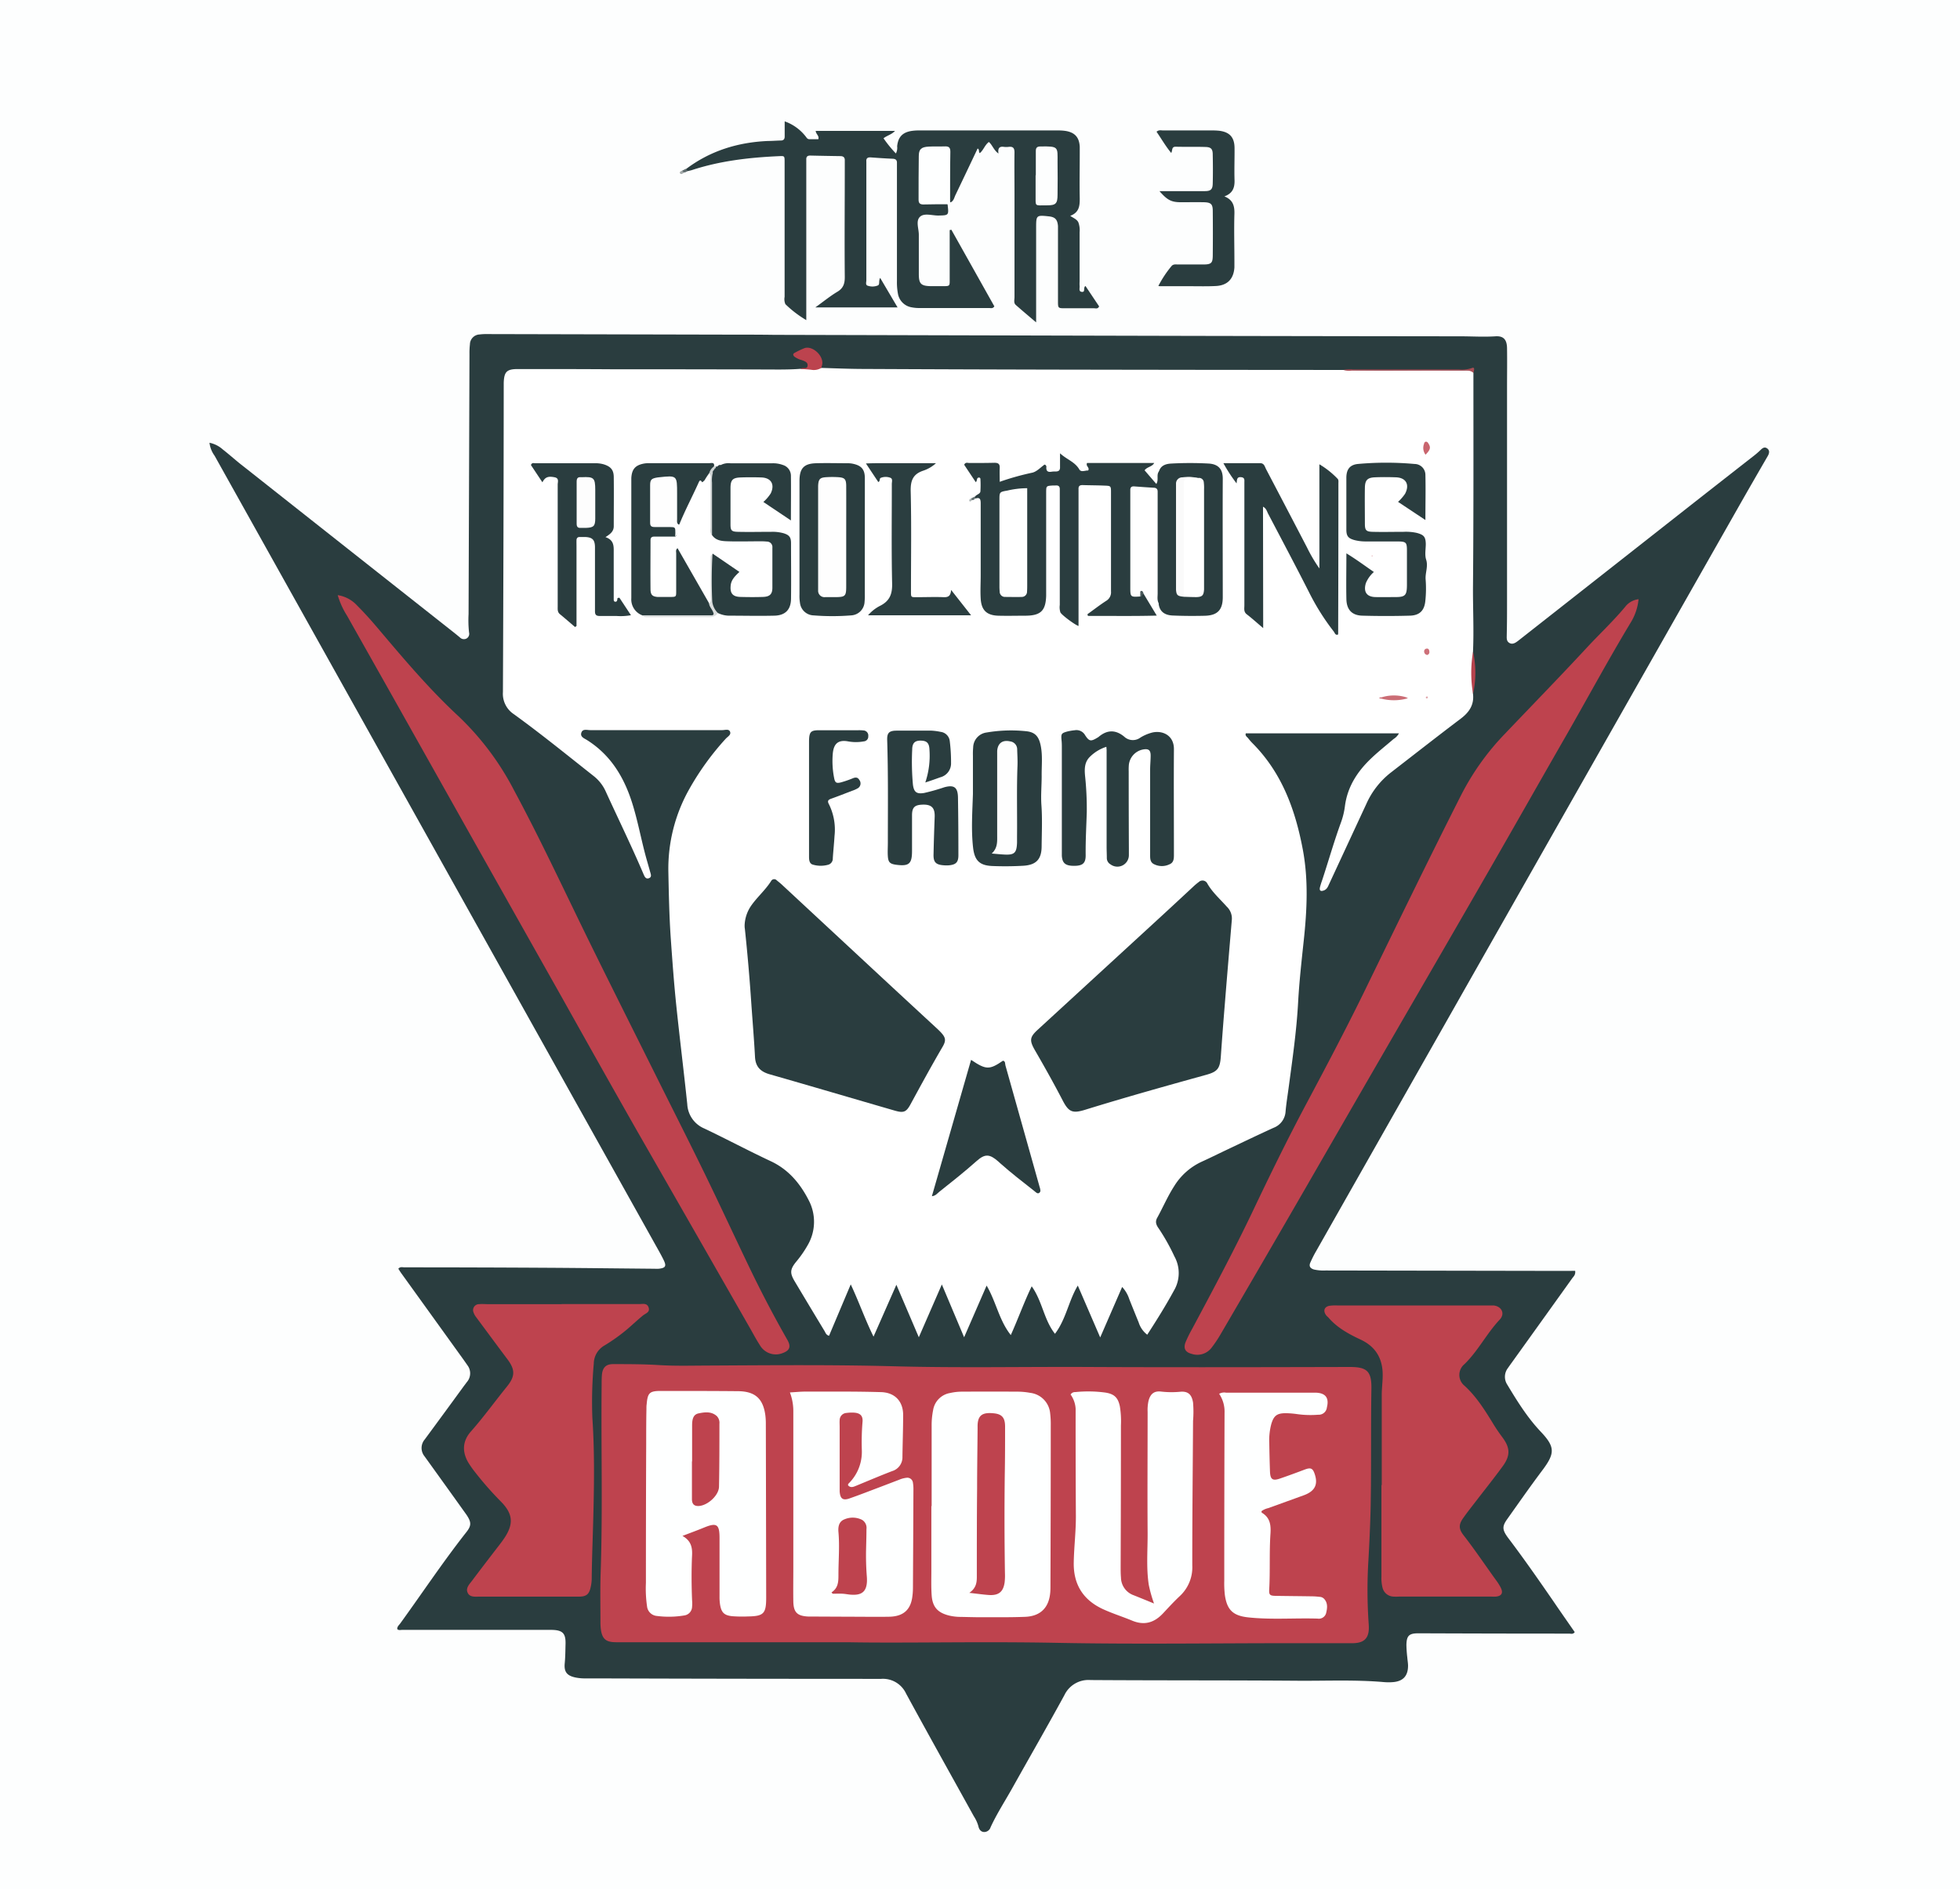 <svg id="death2_Image" data-name="death2 Image" xmlns="http://www.w3.org/2000/svg" viewBox="0 0 562.56 542.4"><rect x="0" y="0" width="562.56" height="542.4" fill="#333333" stroke="none"/><title>death2</title><path d="M.28.36H562.84v542.4H.28Q.28,271.56.28.36Z" transform="translate(-0.28 -0.36)" style="fill:#fdfefe"/><path d="M452.38,365.2c.17,1.17-.48,1.63-.87,2.18q-8.58,12-17.2,24c-.42.58-.84,1.17-1.25,1.76a4.11,4.11,0,0,0-.16,4.74c2.84,4.73,5.75,9.42,9.57,13.46,4.19,4.42,4.18,6.23.46,11.17-3.46,4.6-6.75,9.33-10.07,14-1.52,2.15-1.42,3.11.46,5.59,4.44,5.87,8.64,11.91,12.84,18,2,2.94,4.07,5.89,6.1,8.82-.5.7-1.11.43-1.61.43q-21.6,0-43.2-.09c-2.71,0-3.44.63-3.5,3.33a35.13,35.13,0,0,0,.25,3.58c.06.8.21,1.59.22,2.38,0,2.91-1.39,4.47-4.27,4.72a15.29,15.29,0,0,1-2.64,0c-8.23-.72-16.47-.33-24.7-.39-19.84-.15-39.68-.07-59.52-.2a7.65,7.65,0,0,0-7.53,4.38c-4.92,9-10,17.83-15,26.76-2.07,3.69-4.38,7.25-6.16,11.11a1.94,1.94,0,0,1-1.78,1.38c-1,0-1.53-.73-1.73-1.69a10.15,10.15,0,0,0-1.29-2.82c-6.5-11.75-13.06-23.47-19.47-35.26a7.31,7.31,0,0,0-7.13-4.2q-40.2,0-80.4-.13c-1.6,0-3.2,0-4.8,0a13.74,13.74,0,0,1-2.38-.23c-2.57-.5-3.5-1.58-3.25-4.13.18-1.84.18-3.67.23-5.51.08-3.05-.81-4-3.94-4.06-1.6,0-3.2,0-4.8,0H115.68c-.45,0-.95.19-1.38-.23-.06-.71.5-1.13.85-1.61,6.33-8.74,12.31-17.74,19-26.24,1.46-1.86,1.45-2.85,0-5-3.57-5-7.17-10-10.76-15l-1.26-1.75a3.78,3.78,0,0,1,.07-4.86q5.55-7.53,11.06-15.09c.33-.45.68-.89,1-1.34a3.82,3.82,0,0,0,.16-4.88q-.61-.89-1.24-1.77L115.39,365.8c-.27-.38-.51-.79-.78-1.2.54-.66,1.22-.4,1.79-.4q20.4,0,40.8.12c10.32.06,20.63.19,30.95.28a10.07,10.07,0,0,0,1.2,0c1.94-.21,2.27-.73,1.43-2.46-.77-1.58-1.65-3.1-2.51-4.64L61.87,131.19a7.81,7.81,0,0,1-1.46-3.72,8.14,8.14,0,0,1,3.8,1.91c2.08,1.63,4,3.39,6.11,5q29.93,23.66,59.88,47.29c.69.54,1.37,1.1,2.05,1.66a1.62,1.62,0,0,0,1.76.42,1.53,1.53,0,0,0,.9-1.79,32.44,32.44,0,0,1-.14-5.27q.13-37.31.26-74.63a22,22,0,0,1,.13-2.87,2.89,2.89,0,0,1,2.77-2.81,15.86,15.86,0,0,1,2.39-.11l70.56.16c3.84,0,7.68,0,11.52.06l43.2.11q38.28.1,76.55.19,38.64.08,77.28.12c3.36,0,6.71.22,10.07,0,2.28-.15,3.29.91,3.33,3.38.06,3.76,0,7.52,0,11.28q0,30.72,0,61.44c0,3.2,0,6.4-.08,9.59,0,.89-.15,1.82.77,2.35s1.8-.08,2.57-.68l49.42-38.84q9.06-7.11,18.14-14.2a24.66,24.66,0,0,0,2-1.74c.57-.56,1.17-.92,1.89-.36s.58,1.35.14,2.12c-2.6,4.49-5.2,9-7.77,13.51Q438.9,252.18,378,359.61c-.59,1-1.13,2.11-1.62,3.2s0,1.68,1,2a12.31,12.31,0,0,0,3.34.29l68.15.12Z" transform="translate(-0.28 -0.36)" style="fill:#2a3d3f"/><path d="M272.25,59c.38,3.22.38,3.17-2.68,3.24-1.81,0-4.1-.81-5.29.41S264,66,264,67.76c0,3.76,0,7.52,0,11.28,0,2.79.63,3.4,3.35,3.47,1,0,2.08,0,3.12,0,2.59,0,2.39.11,2.39-2.28q0-5.76,0-11.52,0-1.14,0-2.29l.48-.11,12.34,22c-.46.73-1.07.47-1.57.48q-9.84,0-19.68,0A11.4,11.4,0,0,1,262,88.6a4.79,4.79,0,0,1-4-3.95,17.73,17.73,0,0,1-.28-3.58q0-16.08,0-32.16c0-.56,0-1.12,0-1.68.05-.91-.34-1.27-1.26-1.3-2.08-.08-4.15-.23-6.23-.38-.9-.07-1.38.23-1.29,1.2,0,.16,0,.32,0,.48q0,16.8,0,33.6c0,.57-.36,1.43.55,1.6a4.08,4.08,0,0,0,2.8-.14c.58-.34.11-1.21.61-2.16l5,8.48h-23.6c2.32-1.67,4.21-3.22,6.27-4.46,1.73-1,2.2-2.34,2.18-4.3-.1-10.56,0-21.12,0-31.68,0-.56,0-1.12,0-1.68.05-.92-.37-1.3-1.27-1.31q-4.32-.06-8.64-.16c-.82,0-1.17.33-1.14,1.14,0,.64,0,1.28,0,1.92q0,20.76,0,41.52v2.66a31.57,31.57,0,0,1-6-4.58,3.61,3.61,0,0,1-.22-2.1q0-16.92,0-33.84c0-1.68,0-3.36,0-5s-.06-1.62-1.62-1.55c-8.49.38-16.89,1.34-25,4-.38.12-.77.19-1.16.28s-.66-.08-.56-.55c7-5.3,15-7.73,23.64-8.09,1.2,0,2.4-.11,3.59-.13.8,0,1.14-.39,1.13-1.18,0-1.43,0-2.86,0-4.32a13.21,13.21,0,0,1,6.28,4.67,1,1,0,0,0,1,.45c.8,0,1.59,0,2.38,0,.3-1-.7-1.45-.76-2.38h22.77c-1,1.07-2.27,1.3-3.3,2.12a34.51,34.51,0,0,0,3.55,4.36,3.54,3.54,0,0,0,.36-2.07c.26-2.56,1.45-3.93,4-4.38a15,15,0,0,1,2.63-.16h39.33a14.89,14.89,0,0,1,2.39.14c2.66.44,3.9,1.83,4.06,4.51,0,.72,0,1.44,0,2.16,0,4.24-.09,8.48,0,12.71,0,2.12-.13,4-2.73,5,1,.68,1.95,1,2.35,1.91a6.68,6.68,0,0,1,.34,2.83q0,7.08,0,14.15a8.62,8.62,0,0,0,0,1.2c.09.64-.38,1.66.68,1.74s.26-1.2,1-1.7l3.92,5.86c-.4.83-1,.53-1.53.54-2.72,0-5.44,0-8.15,0-2.11,0-2.13,0-2.13-2.05q0-9.71,0-19.43c0-.72,0-1.44,0-2.16-.17-1.88-.84-2.56-2.66-2.75-3.53-.38-3.61-.31-3.61,3.22q0,12.11,0,24.22c0,.8,0,1.59,0,3-2.18-1.85-4-3.38-5.84-5-.68-.6-.36-1.52-.37-2.29q0-14.87,0-29.74c0-3.92-.06-7.84,0-11.75,0-1.27-.41-1.74-1.64-1.61a5.67,5.67,0,0,1-1.44,0c-1.23-.18-1.75.38-1.52,1.92-1.39-1-1.73-2.45-2.76-3.32-1.2.91-1.54,2.36-2.6,3.2-.42-.33,0-1-.62-1.33-2.12,4.46-4.23,8.92-6.36,13.35-.37.76-.49,1.72-1.42,2.12-.95-.88-.74-2.05-.76-3.14q-.07-4.66,0-9.33c0-1.81-.7-2.67-2.54-2.55-.71,0-1.43,0-2.15,0-2,0-2.89,1-2.94,3-.08,3.27,0,6.54,0,9.81,0,1.56.78,2,2.22,2.12C268.59,58.34,270.59,57.58,272.25,59Z" transform="translate(-0.28 -0.36)" style="fill:#2a3d3f"/><path d="M351.7,56.74c2.52,1,2.95,2.8,2.88,5.07-.13,4.47,0,8.95,0,13.42,0,.64,0,1.28,0,1.92-.22,3.29-2,5.15-5.3,5.32-2.47.13-5,.06-7.43.06h-8.63a3,3,0,0,1-.47-.07,31.52,31.52,0,0,1,3.87-5.82c.56-.5,1.2-.35,1.82-.35,2.4,0,4.8,0,7.19,0s2.72-.46,2.74-2.63q.06-6.35,0-12.71c0-2-.52-2.49-2.6-2.53s-4.32,0-6.47,0c-2.79,0-3.94-.57-6.23-3.19h4.89c2.72,0,5.44,0,8.15,0,1.69,0,2.21-.52,2.25-2.13.07-2.8.06-5.59,0-8.39,0-1.57-.5-2.1-2-2.15-2.87-.1-5.75,0-8.63-.08-1.28,0-.84,1.05-1.29,1.79-1.65-2-2.82-4.08-4.21-6.09.68-.6,1.34-.37,1.93-.37,4.55,0,9.11,0,13.67,0a19.93,19.93,0,0,1,2.39.09c3,.37,4.37,1.88,4.4,4.92s-.1,6.24,0,9.35C354.66,54.24,354.11,55.87,351.7,56.74Z" transform="translate(-0.28 -0.36)" style="fill:#2a3d3f"/><path d="M272.25,59c-2.32,0-4.63,0-6.94.06-1,0-1.39-.39-1.38-1.41,0-4.15,0-8.31.06-12.46,0-2,.7-2.62,2.83-2.74,1.51-.09,3,0,4.55-.06,1.17-.06,1.7.24,1.68,1.57-.09,4.79-.06,9.58-.07,14.37Z" transform="translate(-0.28 -0.36)" style="fill:#feffff"/><path d="M196.66,49.87a1.13,1.13,0,0,1-.16.15c-.37.22-.84.55-1.08,0-.14-.32.36-.57.72-.7C196.33,49.48,196.63,49.55,196.66,49.87Z" transform="translate(-0.28 -0.36)" style="fill:#a3aaaa"/><path d="M196.66,49.87c-.25-.11-.48-.24-.53-.54l.94-.5.56.55A1.33,1.33,0,0,1,196.66,49.87Z" transform="translate(-0.28 -0.36)" style="fill:#5f6c6e"/><path d="M423.18,107.41c0,20.39.06,40.77-.12,61.16-.05,6.3.29,12.59,0,18.89.11,4,.08,8.06,0,12.08.37,3.13-1.06,5.28-3.49,7.12-6.76,5.11-13.43,10.34-20.14,15.53a23.59,23.59,0,0,0-7,9Q387.13,242.6,381.84,254c-.37.79-.63,1.65-1.6,2s-1.29,0-1.12-.85a18.23,18.23,0,0,1,.56-1.83c1.86-5.61,3.46-11.3,5.49-16.86a21.45,21.45,0,0,0,1.13-4.65c.71-5.58,3.59-10,7.6-13.79,2-1.91,4.23-3.66,6.35-5.49a4.32,4.32,0,0,0,1.56-1.64H357.86c-.28.69.33,1,.65,1.39a15.46,15.46,0,0,0,1.26,1.45c8.43,8.46,12.29,19.09,14.44,30.51,1.63,8.66,1.21,17.37.28,26.05-.64,6-1.3,11.92-1.63,17.91-.45,8.23-1.64,16.38-2.73,24.54-.3,2.22-.66,4.43-.86,6.66a5.35,5.35,0,0,1-3.46,4.74c-4.65,2.12-9.26,4.34-13.88,6.53-2.24,1.06-4.45,2.17-6.71,3.19a18.27,18.27,0,0,0-7.95,7.07c-1.86,2.9-3.21,6.07-4.87,9.08-.67,1.21-.18,2.15.5,3.09a59.15,59.15,0,0,1,4.45,7.94,9.89,9.89,0,0,1-.13,9.84c-2.33,4.28-4.9,8.4-7.66,12.66a7.11,7.11,0,0,1-2.45-3.51q-1.36-3.33-2.69-6.66a9.34,9.34,0,0,0-2.06-3.54l-6.3,14.49-6.43-14.89c-2.67,4.45-3.33,9.58-6.55,13.85-3.21-4.08-3.6-9.32-6.68-13.64-2.23,4.63-3.86,9.25-6,14-3.36-4.24-4.18-9.47-6.94-14.21L277,384.27l-6.39-15.16L264,384.27l-6.44-15.07L251,384.09c-2.46-5-4.15-9.91-6.54-15l-6.23,14.76c-.82-.24-1-.84-1.25-1.3q-4.34-7.18-8.64-14.39c-1.36-2.29-1.3-3.37.36-5.45a31.74,31.74,0,0,0,3.42-4.91,13.29,13.29,0,0,0,.27-12.88c-2.45-4.78-5.75-8.76-10.79-11.15-6.43-3-12.72-6.37-19.14-9.42a8,8,0,0,1-4.92-7c-1-9.54-2.19-19.06-3.18-28.6-.64-6.2-1.09-12.42-1.53-18.64-.46-6.54-.59-13.1-.72-19.66A46.51,46.51,0,0,1,198.06,227a78.34,78.34,0,0,1,10.51-14.55c.54-.61,1.68-1.14,1.22-2.1-.37-.78-1.44-.38-2.2-.38q-19,0-37.92,0c-.89,0-2.14-.46-2.53.74s.83,1.61,1.59,2.09c6.8,4.27,10.65,10.64,13,18.1,1.54,4.89,2.47,9.92,3.78,14.86.43,1.62.92,3.22,1.36,4.84.18.67.58,1.53-.31,1.87s-1.24-.38-1.55-1.1c-3.4-8-7.24-15.84-10.86-23.76a11.74,11.74,0,0,0-3.49-4.47c-7.6-6-15.1-12.11-22.94-17.78a7,7,0,0,1-3.09-6.31q.19-44,.23-88.08c0-.24,0-.48,0-.72.11-3.17.87-3.94,4.05-3.94,8.88,0,17.76,0,26.64.06q21.72,0,43.44.06c3.68,0,7.35.1,11-.18,2,.2,3.92-1.08,5.93-.27,3.91.11,7.82.28,11.73.3q27,.13,54,.19,42.1.08,84.21.1c10.46.26,20.93,0,31.39.11,1.44,0,2.88,0,4.31,0C422.25,106.67,422.87,106.68,423.18,107.41Z" transform="translate(-0.28 -0.36)" style="fill:#fff"/><path d="M244,471.83c-25.93,0-45.68,0-65.44,0-3.78,0-6,.22-5.94-6.08,0-4.64-.1-9.28.06-13.92.61-17.91.1-35.82.28-53.73,0-1,0-2.09.09-3.12.21-2,1.12-2.95,3.07-3,4.39,0,8.78,0,13.18.27,4.22.27,8.47.18,12.71.15,18.32-.09,36.64-.29,54.94.2,18.47.5,36.94.11,55.41.2,25.1.12,50.2.06,75.29,0,4.95,0,6.34,1.15,6.25,6.32-.18,11.35,0,22.72-.22,34.07-.12,5.1-.36,10.21-.65,15.31a140.42,140.42,0,0,0,.1,18.21c.26,3.51-.83,5.38-4.66,5.39-6.16,0-12.32,0-18.48,0-22.08,0-44.16.33-66.22-.1S259.86,472.12,244,471.83Z" transform="translate(-0.28 -0.36)" style="fill:#be434e"/><path d="M470.58,172.39a15.67,15.67,0,0,1-2.28,6.74C462,189.58,456.18,200.36,450.1,211c-7.47,13-14.88,26.1-22.37,39.13-8.49,14.76-17,29.47-25.55,44.21Q388.69,317.67,375.25,341,363,362.22,350.66,383.33a34.69,34.69,0,0,1-2.68,4,5.12,5.12,0,0,1-5.62,1.72c-1.88-.46-2.49-1.6-1.79-3.38a37.51,37.51,0,0,1,1.91-3.86c5.88-11,11.76-22,17.14-33.25,5-10.53,10.11-21,15.62-31.34s11-20.75,16.19-31.31c9.35-19.19,18.66-38.39,28.3-57.44A73.18,73.18,0,0,1,432.24,211c7.83-8.22,15.75-16.35,23.47-24.68,3.64-3.93,7.56-7.59,11-11.71A5.66,5.66,0,0,1,470.58,172.39Z" transform="translate(-0.28 -0.36)" style="fill:#be434e"/><path d="M97.21,171.22a9.49,9.49,0,0,1,5.59,3c2,2,3.85,4.06,5.66,6.19,7.49,8.85,14.94,17.73,23.47,25.62a80.13,80.13,0,0,1,15.89,21.21c7.92,14.72,14.91,29.9,22.3,44.89,6.11,12.41,12.32,24.77,18.49,37.16,4.63,9.3,9.34,18.58,13.89,27.92,4.34,8.91,8.5,17.91,12.79,26.85q5.13,10.7,11,21c1.06,1.86.68,3-1.31,3.73a5.28,5.28,0,0,1-6.65-2.34c-1.09-1.67-2-3.44-3-5.17q-16-28-32.05-56c-7.4-13-14.69-26-22-39.06q-13.48-23.92-26.94-47.85-11.23-20-22.44-39.93c-4-7.11-8-14.19-12-21.3A23.09,23.09,0,0,1,97.21,171.22Z" transform="translate(-0.28 -0.36)" style="fill:#be434e"/><path d="M161.49,374.74q11.15,0,22.3,0c1,0,2.22-.36,2.66,1s-.83,1.64-1.61,2.27c-1.55,1.25-3,2.64-4.51,3.93a51.57,51.57,0,0,1-6.62,4.73,6.07,6.07,0,0,0-3,5.15,122.72,122.72,0,0,0-.41,15.56c.63,9.26.52,18.53.29,27.79-.15,6.23-.42,12.45-.48,18.68a11.37,11.37,0,0,1-.29,2.13c-.42,2-1.17,2.72-3.24,2.75-3.12,0-6.23,0-9.35,0l-19.18,0c-1.34,0-3,.28-3.59-1.23-.53-1.3.6-2.39,1.35-3.39,2.63-3.51,5.32-7,8-10.48.44-.57.86-1.16,1.26-1.75,2.64-4,2.46-6.84-.89-10.31a94.5,94.5,0,0,1-7.59-8.63,27.89,27.89,0,0,1-1.92-2.74c-1.88-3.23-1.54-6.26.76-8.87,3.66-4.14,6.87-8.61,10.34-12.89,2.36-2.91,2.41-4.8.23-7.75-3-4-6-8.07-9-12.11a4.87,4.87,0,0,1-.81-1.45,1.71,1.71,0,0,1,1.6-2.36c.87-.09,1.76,0,2.63,0h21.1Z" transform="translate(-0.28 -0.36)" style="fill:#be434e"/><path d="M396.87,426.74c0-8.63,0-17.27,0-25.9,0-1.83.25-3.66.27-5.49.08-4.75-1.86-8.3-6.28-10.38-3.41-1.6-6.72-3.38-9.24-6.29-.21-.24-.48-.43-.67-.68-1-1.29-.6-2.52,1-2.78a13.53,13.53,0,0,1,2.15-.08l43.41,0c.48,0,1,0,1.44,0,2.35.24,3.4,2.37,1.76,4.09-3.76,4-6.17,8.94-10.1,12.76a4,4,0,0,0,0,6.19c3.55,3.24,6,7.25,8.45,11.26.75,1.22,1.58,2.4,2.44,3.56,2.23,3,2.35,5.21.09,8.3-2.49,3.42-5.14,6.72-7.72,10.08-1.17,1.52-2.35,3-3.47,4.58-1.48,2-1.52,3.28,0,5.21,3.24,4.16,6.17,8.55,9.26,12.82a14.53,14.53,0,0,1,1.4,2.23c.7,1.47.23,2.3-1.35,2.5a11.37,11.37,0,0,1-1.44,0H401.85a13.18,13.18,0,0,1-1.68,0,3.35,3.35,0,0,1-3.08-2.58,11,11,0,0,1-.31-3.08q0-13.19,0-26.38Z" transform="translate(-0.28 -0.36)" style="fill:#be434e"/><path d="M236,106a4.18,4.18,0,0,1-2.93.51c-1-.11-2-.16-3-.24a.9.9,0,0,1,.19-.15c.61-.24,1.63.28,1.8-.67.2-1.12-.86-1.4-1.65-1.71a6.09,6.09,0,0,1-2.13-1c-.41-.39-.49-.81.13-1.11a23.23,23.23,0,0,1,2.8-1.33c2.26-.74,5.36,2.06,5.09,4.54A8.93,8.93,0,0,1,236,106Z" transform="translate(-0.28 -0.36)" style="fill:#bc434e"/><path d="M423.18,107.41c-.85-.8-1.91-.66-2.94-.66q-16,0-32,0a5.11,5.11,0,0,1-2.35-.18,8.52,8.52,0,0,1,2.62-.14c10.15,0,20.31,0,30.46,0a9,9,0,0,0,3.54-.33C423.43,105.7,423.57,106,423.18,107.41Z" transform="translate(-0.28 -0.36)" style="fill:#aa4e56"/><path d="M423.07,199.55a36,36,0,0,1,0-12.08A27.6,27.6,0,0,1,423.07,199.55Z" transform="translate(-0.28 -0.36)" style="fill:#b6434d"/><path d="M297.58,50.67c0-2.31,0-4.63,0-6.94,0-.89.3-1.3,1.24-1.32,5.4-.09,5,.12,5,4.47q.06,4.67,0,9.34c0,2.62-.5,3.1-3.09,3.09-3.68,0-3.17.47-3.21-3.13,0-1.84,0-3.67,0-5.51Z" transform="translate(-0.28 -0.36)" style="fill:#fdfefe"/><path d="M214,266a10.57,10.57,0,0,1,2-5.8c1.72-2.41,4-4.37,5.59-6.88a1,1,0,0,1,1.65-.21c.63.5,1.24,1,1.82,1.56l28.46,26.44q7.65,7.1,15.31,14.17c.47.43.94.87,1.38,1.33,1.5,1.57,1.69,2.42.61,4.27-3.19,5.45-6.21,11-9.22,16.54-1.21,2.23-2,2.51-4.52,1.78-12-3.47-23.9-7-35.87-10.42-2.67-.76-4.08-2.18-4.23-5-.28-5.27-.73-10.52-1.09-15.78q-.71-10.52-1.82-21C214,266.62,214,266.31,214,266Z" transform="translate(-0.28 -0.36)" style="fill:#2a3d3f"/><path d="M353.83,264.56c-.66,7.83-1.35,15.95-2,24.07q-.62,7.53-1.15,15.06c-.25,3.41-.93,4.33-4.17,5.23-11.7,3.24-23.38,6.51-35,10.11-3.38,1-4.49.57-6.17-2.65-2.54-4.89-5.23-9.7-8-14.48-1.66-2.88-1.52-3.82.88-6l35.85-32.93c2.88-2.65,5.75-5.32,8.63-8a17.11,17.11,0,0,1,1.65-1.39,1.55,1.55,0,0,1,2.47.45c1.45,2.54,3.65,4.44,5.54,6.59A4.66,4.66,0,0,1,353.83,264.56Z" transform="translate(-0.28 -0.36)" style="fill:#2a3d3f"/><path d="M328.5,170.8l3.79,6.29c-6.86.19-13.3.06-19.75.1l-.15-.49c1.78-1.28,3.51-2.63,5.35-3.82a2.85,2.85,0,0,0,1.42-2.75c0-9.43,0-18.86,0-28.29,0-2,0-2-1.95-2.07-2.08-.09-4.15-.08-6.23-.15-.82,0-1.17.32-1.14,1.12,0,.64,0,1.28,0,1.92q0,18.7,0,37.41c-1.05-.32-4.89-3.19-5.21-3.91a5,5,0,0,1-.17-2.13q0-15.71,0-31.41c0-.56,0-1.12,0-1.68.05-1-.41-1.3-1.31-1.2-.24,0-.48,0-.72,0-1.84.13-1.87.13-1.88,1.93,0,3.44,0,6.87,0,10.31q0,8.87,0,17.74c0,.56,0,1.12,0,1.68-.13,4.28-1.55,5.68-5.88,5.72-2.64,0-5.28.07-7.91,0-3.29-.12-4.8-1.58-5-4.88-.14-2.23,0-4.47,0-6.71,0-6.87,0-13.75,0-20.62,0-1.19-.19-1.89-1.57-1.41a.4.4,0,0,1,0-.64c.42-.57,1.42-.67,1.49-1.46a30.74,30.74,0,0,0,0-3.58.42.42,0,0,0-.52-.35c-.66.13-.3.83-.81,1.32l-3.33-5c.38-.84,1-.5,1.51-.51,2.4,0,4.79,0,7.19-.06,1.18,0,1.56.42,1.5,1.54s0,2.37,0,3.92a76.22,76.22,0,0,1,9.39-2.63c1.3-.33,2.37-1.54,3.47-2.31a.65.65,0,0,1,.52.78c-.07,1.08.45,1.43,1.46,1.27a6.15,6.15,0,0,1,1.2-.07c.9,0,1.31-.35,1.27-1.28,0-1.11,0-2.22,0-3.94,2,1.82,4.25,2.45,5.5,4.57.56,1,1.72.29,2.57.37.31-.51,0-.82-.18-1.16a.92.92,0,0,1-.14-1h19.28c-.61,1.12-2,1.06-2.76,2.1l3.37,3.92c.79-1.26-.12-2.7.84-3.7a3.74,3.74,0,0,1,.77,2.92q0,16.14,0,32.28c0,1,.06,2.1-.84,2.88-.62-.94-.38-2-.39-3q0-13.76,0-27.53c0-.56,0-1.12,0-1.68s-.23-1-.95-1.08c-1.91-.11-3.82-.24-5.73-.39-.82-.07-1.19.26-1.17,1.08,0,.56,0,1.12,0,1.68q0,13,0,26.09c0,2.95,0,2.95,3,2.74C328.06,171.58,327.67,170.55,328.5,170.8Z" transform="translate(-0.28 -0.36)" style="fill:#2a3d3f"/><path d="M317.83,214.76a11.74,11.74,0,0,0-4.86,3c-1.4,1.48-1.43,3.33-1.27,5.18a91.18,91.18,0,0,1,.51,10.53c-.13,4.15-.37,8.3-.32,12.46,0,2.26-.86,3-3.34,3s-3.37-.76-3.5-2.92c0-.8,0-1.6,0-2.4q0-14.27,0-28.54c0-.72,0-1.44-.08-2.15-.17-1.87-.08-2.07,1.63-2.55a14.44,14.44,0,0,1,2.12-.36,2.84,2.84,0,0,1,3,1.4c1.19,1.83,1.67,1.85,3.5.75a3,3,0,0,0,.4-.26c2.43-2.05,4.85-2.1,7.33-.06a3.61,3.61,0,0,0,4.63.28,12.4,12.4,0,0,1,3.06-1.36c3-.9,6.61.52,6.58,4.68-.07,10.07,0,20.14,0,30.21,0,1.15,0,2.34-1.29,2.85a5,5,0,0,1-4.62-.15c-.93-.57-.92-1.63-.92-2.59,0-2.48,0-5,0-7.43,0-5.68,0-11.35,0-17,0-1.36.15-2.71.15-4.07,0-1.53-.6-2-2.09-1.75a5.05,5.05,0,0,0-4.16,4.37,16.41,16.41,0,0,0-.05,1.92q0,11,.05,22.06c0,.64,0,1.28,0,1.92a3.3,3.3,0,0,1-5.27,2.73,2.08,2.08,0,0,1-1.06-1.77c0-1.12-.06-2.23-.06-3.35q0-13.67,0-27.34C317.92,215.72,317.88,215.4,317.83,214.76Z" transform="translate(-0.28 -0.36)" style="fill:#2a3d3f"/><path d="M362.84,180.68c-1.87-1.58-3.22-2.81-4.66-3.92-1-.73-.74-1.69-.74-2.62q0-15.23,0-30.45c0-1.6,0-3.2,0-4.8,0-.69.17-1.46-1-1.54s-1.09.66-1.24,1.78a45.11,45.11,0,0,1-3.78-5.8c3.74,0,7.14,0,10.54,0,1.19,0,1.33,1,1.71,1.72q5.9,11.24,11.76,22.5a43.38,43.38,0,0,0,3.54,6V133.65a24.62,24.62,0,0,1,5.19,4.12c.37.33.27.9.27,1.37q0,21.58-.07,43.16a1,1,0,0,1-.07.25c-.77.23-.88-.49-1.18-.87a66.65,66.65,0,0,1-6.91-10.9c-3.9-7.69-7.94-15.31-11.95-22.95-.35-.67-.5-1.51-1.46-2Z" transform="translate(-0.28 -0.36)" style="fill:#2a3d3f"/><path d="M267.75,343.77,279,304.63c4.31,2.9,5.26,2.91,9.16.24.75.18.56.88.7,1.36q4.88,17.28,9.72,34.56c0,.15.11.3.14.46.12.54.39,1.16-.14,1.56s-1-.19-1.41-.51c-3.33-2.61-6.68-5.21-9.83-8l-.53-.49c-2.49-2.19-3.83-2.27-6.25-.11-3.46,3.09-7.1,5.95-10.72,8.84C269.27,343,268.8,343.68,267.75,343.77Z" transform="translate(-0.28 -0.36)" style="fill:#2a3d3f"/><path d="M401.55,144.44a13.49,13.49,0,0,0,2-2.3c1.4-2.63.32-4.65-2.63-4.75-2-.07-4-.08-6,0-2.17.1-2.85.8-2.89,3-.06,3.44,0,6.87,0,10.31,0,1.89.35,2.29,2.22,2.34,3,.08,5.91,0,8.87,0a14.44,14.44,0,0,1,3.81.31c2,.55,2.52,1.08,2.58,3.14,0,1.52-.34,3.15.1,4.53.64,2-.31,3.82-.14,5.75a33.45,33.45,0,0,1-.08,6c-.25,2.85-1.62,4.26-4.44,4.34q-6.83.19-13.66,0c-3-.08-4.51-1.74-4.57-4.76-.09-4.23,0-8.47,0-13.13,2.84,1.73,5.27,3.55,7.89,5.35a8.69,8.69,0,0,0-2.3,3.2c-.74,2.48.21,3.94,2.74,4,1.92.05,3.84,0,5.75,0,2.82,0,3.28-.51,3.3-3.44,0-3.28,0-6.55,0-9.83,0-2.47-.2-2.67-2.79-2.7-3,0-5.91,0-8.87,0a12.75,12.75,0,0,1-3.33-.37c-1.83-.49-2.39-1.12-2.4-3,0-5,0-9.91,0-14.87,0-2.38.94-3.75,3.3-4a90.45,90.45,0,0,1,16.26,0,3.13,3.13,0,0,1,3.13,3.09c.1,4.2,0,8.41,0,13Z" transform="translate(-0.28 -0.36)" style="fill:#2a3d3f"/><path d="M165.33,180.37c-1.44-1.23-2.86-2.48-4.33-3.68-.75-.61-.65-1.4-.65-2.19q0-4.8,0-9.59c0-8.47,0-16.95,0-25.42,0-.77.47-1.84-.88-2.11-1.87-.37-2.73-.06-3.51,1.44l-3.29-4.95c.28-.78.85-.52,1.27-.52q8.51,0,17,0a8.59,8.59,0,0,1,2.61.31c2,.62,2.86,1.58,2.89,3.6.06,4.72,0,9.43,0,14.15,0,1.5-.94,2.24-2.38,3.15,2.38.81,2.39,2.46,2.37,4.2,0,4.08,0,8.15,0,12.23,0,.48,0,1,0,1.44s.11.66.49.68.49-.3.55-.64c0-.19-.1-.52.61-.49l3.3,5a16.8,16.8,0,0,1-4.17.22c-1.6,0-3.2,0-4.8,0-1.06,0-1.37-.39-1.36-1.4,0-4.32,0-8.63,0-12.95,0-1.84,0-3.68,0-5.52-.06-2-.72-2.69-2.75-2.8-.56,0-1.12,0-1.68,0s-.85.34-.87.89,0,1.28,0,1.92q0,11.37,0,22.75Z" transform="translate(-0.28 -0.36)" style="fill:#2a3d3f"/><path d="M279.53,228.31q0-5.51,0-11a21.43,21.43,0,0,1,.07-2.39,4.42,4.42,0,0,1,3.86-4.27,41.68,41.68,0,0,1,11.22-.38c2.63.24,3.73,1.42,4.29,4.08.61,2.93.25,5.89.29,8.84,0,2.78-.27,5.53-.07,8.34.28,3.89.1,7.82.06,11.74,0,3.76-1.54,5.43-5.32,5.64-2.95.17-5.91.19-8.86.07-3.69-.16-5.08-1.63-5.5-5.32C279,238.53,279.37,233.42,279.53,228.31Z" transform="translate(-0.28 -0.36)" style="fill:#2a3d3f"/><path d="M205.77,134.31a1.06,1.06,0,0,1,.45,0c.23-.31.67-.19.92-.44a4.86,4.86,0,0,1,2.79-.51c4,0,8,0,12,0a8.25,8.25,0,0,1,3.06.49,3.23,3.23,0,0,1,2.3,3.06c.05,4.13,0,8.26,0,12.86l-7.91-5.3A11.63,11.63,0,0,0,221.5,142c1.22-2.55.13-4.47-2.68-4.57-2-.07-4-.07-6,0-2.24.09-2.84.71-2.87,2.93,0,3.52,0,7,0,10.55,0,1.75.31,2.09,2.13,2.13,3.19.08,6.39,0,9.59,0a11.65,11.65,0,0,1,3.55.42c1.56.49,2.09,1.11,2.1,2.76,0,5.35.07,10.71,0,16.06-.05,3.12-1.64,4.75-4.76,4.83-4.39.11-8.79,0-13.18,0a7.52,7.52,0,0,1-3-.74,2.44,2.44,0,0,1-2.13-2.54c-.11-4.78-.48-9.57.2-14.34.14-.18.3-.46.54-.38a20,20,0,0,1,7.24,4.85c.61.57.24,1.34-.17,2a6.12,6.12,0,0,0-1.16,2.34c-.22,1.51.28,2.55,1.93,2.66a50.46,50.46,0,0,0,6.22,0,2.19,2.19,0,0,0,2.26-2.31c.15-3.35.09-6.7,0-10,0-1.74-1.25-2-2.64-2-3,0-6.07.1-9.09-.06-2.16-.11-4.37-.34-5.37-2.78-.25-5.5-.13-11-.07-16.48a4.35,4.35,0,0,1,.43-1.44,5,5,0,0,1,.32-.59,2.75,2.75,0,0,1,.39-.51C205.44,134.57,205.6,134.44,205.77,134.31Z" transform="translate(-0.28 -0.36)" style="fill:#2a3d3f"/><path d="M184.6,177a4.87,4.87,0,0,1-3.12-4.9c0-2,0-4,0-6q0-13.28,0-26.56c0-.64,0-1.28,0-1.91.14-2.59,1.16-3.74,3.7-4.2a8.24,8.24,0,0,1,1.43-.1q8.61,0,17.23,0c.61,0,1.58-.36,1.39.92-.2.87-.79,1.57-1.07,2.41-.69,1-1.17,2.28-2.65,2.54-.64.11-.62.86-.87,1.33-1.54,2.88-2.78,5.91-4.23,8.83-.35.7-.42,2-1.87,1.54-.82-1.33-.5-2.8-.54-4.22,0-1.84,0-3.68,0-5.51,0-2.91-.34-3.3-2.52-3.3-2.83,0-3.67.75-3.71,3.42,0,2.4,0,4.8,0,7.19,0,1.6.62,2.39,2.26,2.32a17.62,17.62,0,0,1,2.16,0c2.44.2,2.89.89,2.32,3.48-1.29,1.16-2.89.75-4.36.74-1.75,0-2.45.66-2.42,2.41.06,3.68,0,7.36,0,11,0,2.07.69,2.45,3.18,2.5,1.77,0,2.69-.53,2.64-2.46q-.11-4.43,0-8.87c0-.84-.14-2,.86-2.26.85-.22,1.35.75,1.72,1.43,2.72,5,5.86,9.73,8.15,14.94,1.58,3.41,1.58,3.42-2.22,3.42-5,0-10.07,0-15.1,0A4.49,4.49,0,0,1,184.6,177Z" transform="translate(-0.28 -0.36)" style="fill:#2a3d3f"/><path d="M265.86,225a24.11,24.11,0,0,0,1.2-9.33c-.06-1.9-.69-2.61-2.32-2.68-1.81-.08-2.63.61-2.64,2.58a71.79,71.79,0,0,0,.21,10.06c.29,2.17,1.08,2.74,3.23,2.38a57.7,57.7,0,0,0,5.76-1.63c2.82-.78,3.89,0,3.94,2.95.09,5.52.12,11,.12,16.55,0,2-.67,2.7-2.69,2.9a9,9,0,0,1-1.44,0c-2.39-.16-3.1-.9-3-3.31.07-3.52.19-7,.32-10.54.09-2.49-.7-3.76-3.81-3.55-2,.13-2.66.88-2.69,2.93,0,3.44,0,6.88,0,10.31,0,3.73-.83,4.49-4.58,4-1.74-.25-2.24-.69-2.36-2.43-.09-1.27,0-2.56,0-3.83,0-9.83.12-19.67-.19-29.5-.07-2.1.55-2.72,2.67-2.74q5,0,10.07,0a16.88,16.88,0,0,1,2.6.35,3,3,0,0,1,2.63,2.73,48.71,48.71,0,0,1,.36,6.21,4.1,4.1,0,0,1-3.08,4.1C268.81,224,267.54,224.46,265.86,225Z" transform="translate(-0.28 -0.36)" style="fill:#2a3d3f"/><path d="M248.5,154.91q0,8,0,16.06a17.08,17.08,0,0,1-.07,2.15,4.07,4.07,0,0,1-3.86,3.91,67.37,67.37,0,0,1-10.77,0,4.05,4.05,0,0,1-3.91-3.6,12.32,12.32,0,0,1-.14-2.39q0-16.3,0-32.6c0-3.61,1.24-5,4.8-5.09,3-.09,6.07,0,9.11,0a7,7,0,0,1,1.43.15c2.45.52,3.41,1.63,3.42,4.14C248.52,143.4,248.5,149.16,248.5,154.91Z" transform="translate(-0.28 -0.36)" style="fill:#2a3d3f"/><path d="M332.85,173.81q0-11.49.07-23c0-5,0-10.06,0-15.09.51-1.8,2.09-2.21,3.55-2.28a97.94,97.94,0,0,1,10.77,0c3,.21,4,1.88,4,4.35-.06,11.33,0,22.67,0,34,0,3.7-1.54,5.27-5.22,5.35-3,.07-6.07.06-9.09-.07C334.84,177,333.18,176.15,332.85,173.81Z" transform="translate(-0.28 -0.36)" style="fill:#2a3d3f"/><path d="M252.37,138.75l-3.55-5.34c3.55-.14,6.76-.05,10-.07s6.4,0,10.1,0a10.1,10.1,0,0,1-3.64,2.14c-3,1-3.69,2.89-3.61,6,.23,9.43.08,18.88.08,28.32,0,2.2-.13,2,2.11,2,2.4,0,4.8-.1,7.2,0,1.48.08,2.08-.42,2.21-2.08L279,177H249.43a11.26,11.26,0,0,1,3.56-2.77c2.68-1.39,3.42-3.37,3.35-6.37-.22-9.51-.08-19-.09-28.56,0-.61.31-1.45-.37-1.76a3.85,3.85,0,0,0-2.79,0C252.61,137.71,253,138.47,252.37,138.75Z" transform="translate(-0.28 -0.36)" style="fill:#2b3e40"/><path d="M232.49,229.53q0-7.55,0-15.09c0-.48,0-1,0-1.44.07-2.53.49-3,2.94-3l11.26,0a12.6,12.6,0,0,1,1.43.06,1.46,1.46,0,0,1,1.37,1.65,1.38,1.38,0,0,1-1.27,1.49,12.58,12.58,0,0,1-4.53,0c-3.28-.61-4.18,1.2-4.39,3.58a25.12,25.12,0,0,0,.39,6.92c.26,1.37.64,1.62,2,1.26a29.33,29.33,0,0,0,3.38-1.17c.79-.32,1.43-.29,1.85.48a1.62,1.62,0,0,1-.35,2.34,8.32,8.32,0,0,1-1.73.78c-2,.77-4,1.56-6,2.27-.89.31-1.13.69-.65,1.56a16.41,16.41,0,0,1,1.62,9.07c-.13,2.15-.35,4.29-.5,6.44a1.83,1.83,0,0,1-1.23,1.86,8,8,0,0,1-4.48,0c-1-.28-1.1-1.29-1.11-2.18,0-2,0-4,0-6q0-5.51,0-11Z" transform="translate(-0.28 -0.36)" style="fill:#2a3d3f"/><path d="M184.6,177h20.54c0-1.38-1.2-2.16-1.35-3.35a111.17,111.17,0,0,1-.2-12.57c0-.8-.11-1.76.89-2.23.28-.13.53-.12.25,0,0,0,0,.27.06.44a130.3,130.3,0,0,0-.08,13.77,5.45,5.45,0,0,0,1.66,3.32,3,3,0,0,1-2.43,1.15c-5.78-.06-11.56,0-17.35,0C185.89,177.52,185.14,177.65,184.6,177Z" transform="translate(-0.28 -0.36)" style="fill:#dadddd"/><path d="M203.83,136.21a3.53,3.53,0,0,1,1.37-1.94l.58,0a3,3,0,0,1-.06.45,2.53,2.53,0,0,0-.43.5l0,0c-.34.2-.23.61-.41.88a8,8,0,0,0-.23,2.82q0,7.48,0,15c-1.13-.31-1.07-1.31-1.07-2.12C203.59,146.64,203.24,141.42,203.83,136.21Z" transform="translate(-0.28 -0.36)" style="fill:#cdd2d2"/><path d="M396.77,200.57a11.94,11.94,0,0,1,7.19,0l.15.18-.15.18a14.24,14.24,0,0,1-7.19,0q-.24-.12-.16-.24C396.66,200.61,396.71,200.57,396.77,200.57Z" transform="translate(-0.28 -0.36)" style="fill:#cb6d75"/><path d="M409.44,130.9a3.23,3.23,0,0,1-.44-3.1c.06-.29.19-.62.57-.63s.54.27.71.54C411,128.83,410.81,129.5,409.44,130.9Z" transform="translate(-0.28 -0.36)" style="fill:#c9656e"/><path d="M409.92,188.39a1,1,0,0,1-.88-1,.77.77,0,0,1,.69-.82c.64-.09.77.43.81.9A.83.83,0,0,1,409.92,188.39Z" transform="translate(-0.28 -0.36)" style="fill:#cd7079"/><path d="M328.5,170.8c-.39.22-.44.79-.93.9a9.17,9.17,0,0,1,0-.94c0-.28-.12-.73.28-.76S328.42,170.42,328.5,170.8Z" transform="translate(-0.28 -0.36)" style="fill:#4a5a5c"/><path d="M409.72,200.91c-.07-.1-.23-.22-.21-.29a.35.35,0,0,1,.48-.29c.08,0,.15.29.1.39S409.85,200.85,409.72,200.91Z" transform="translate(-0.28 -0.36)" style="fill:#e0a8ad"/><path d="M280.1,142.89l0,.64c-.21.41-.61.38-1,.44a.35.35,0,0,1-.13-.38q.07-.19.13-.19Z" transform="translate(-0.28 -0.36)" style="fill:#647273"/><path d="M279.16,143.4V144c-.17.3-.53.5-.66.14S278.77,143.49,279.16,143.4Z" transform="translate(-0.28 -0.36)" style="fill:#acb4b4"/><path d="M207.15,133.85a1,1,0,0,1-.92.44A.85.85,0,0,1,207.15,133.85Z" transform="translate(-0.28 -0.36)" style="fill:#2a3d3f"/><path d="M396.77,200.57q0,.18,0,.36c-.24,0-.6,0-.6-.18S396.52,200.52,396.77,200.57Z" transform="translate(-0.28 -0.36)" style="fill:#d07880"/><path d="M404,200.95q0-.18,0-.36l.39.18Z" transform="translate(-0.28 -0.36)" style="fill:#cf7980"/><path d="M394.12,159.79c0,.05.12.11.12.16s-.09.09-.15.13-.12-.11-.12-.16S394.07,159.83,394.12,159.79Z" transform="translate(-0.28 -0.36)" style="fill:#d4848b"/><path d="M196.16,441.3c2.44,1.36,2.86,3.27,2.76,5.5-.2,4.31-.17,8.63,0,12.95a10.88,10.88,0,0,1,0,1.91,2.58,2.58,0,0,1-2.22,2.47,26.64,26.64,0,0,1-7.88.15,3.1,3.1,0,0,1-2.83-2.8,35.26,35.26,0,0,1-.32-6.69q0-19.91.08-39.82c0-3.36,0-6.71.07-10.07,0-.48,0-1,.07-1.44.28-3.19.79-3.77,4-3.78,7.43,0,14.87,0,22.31.07,4.89.07,7.14,2.21,7.76,7a19.06,19.06,0,0,1,.13,2.39q.06,24.95.1,49.89c0,4.57-.71,5.32-5.22,5.39a38,38,0,0,1-4.55-.07c-2.28-.24-3.08-1.05-3.46-3.29a14.5,14.5,0,0,1-.16-2.39c0-5.6,0-11.19,0-16.79,0-3.9-.8-4.46-4.38-3C200.38,439.72,198.43,440.43,196.16,441.3Z" transform="translate(-0.28 -0.36)" style="fill:#feffff"/><path d="M227,400.11c1.72-.1,3.15-.25,4.57-.24,7.19,0,14.39-.06,21.58.15,4.11.12,6.35,2.77,6.35,6.55,0,4-.15,8-.2,12a4.15,4.15,0,0,1-3,4.14c-3.43,1.32-6.81,2.76-10.21,4.16-.83.34-1.63.74-2.4-.09,0-.16,0-.37.09-.45a12.74,12.74,0,0,0,3.86-9.73,70.78,70.78,0,0,1,.19-7.9c.22-1.94-.69-2.74-2.69-2.8a11.71,11.71,0,0,0-1.91.1,2.08,2.08,0,0,0-1.95,2.07c-.05.64,0,1.28,0,1.92q0,8.75,0,17.51c0,.32,0,.64,0,1,.14,2.14.93,2.74,2.94,2,2.86-1,5.69-2.11,8.53-3.18l5.6-2.14a7.21,7.21,0,0,1,2.07-.56,1.61,1.61,0,0,1,1.89,1.42,11.29,11.29,0,0,1,.14,2.15q-.05,13.55-.13,27.1c0,1,0,2.08-.14,3.11-.4,4-2.51,6-6.6,6.1-3.68.07-7.36,0-11,0l-10.79-.05c-.48,0-1,0-1.44,0-3.24-.14-4.32-1.17-4.37-4.39s0-6.56,0-9.83q0-22.43,0-44.85A15.13,15.13,0,0,0,227,400.11Z" transform="translate(-0.28 -0.36)" style="fill:#feffff"/><path d="M267.68,432.73q0-11.51,0-23a21.92,21.92,0,0,1,.42-4.52,5.92,5.92,0,0,1,4.91-4.94,15.32,15.32,0,0,1,3.09-.38q8.27-.05,16.54,0a20.65,20.65,0,0,1,3.34.34,6.51,6.51,0,0,1,5.72,5.9,26.7,26.7,0,0,1,.17,3.59q0,22.9-.09,45.79c0,.64,0,1.28-.05,1.92-.34,4.42-2.75,6.91-7.19,7.1-4.23.17-8.47.11-12.7.12-2,0-4-.07-6-.1a14.05,14.05,0,0,1-3.08-.37c-3.29-.8-4.82-2.41-5.07-5.78-.17-2.39-.09-4.79-.09-7.19q0-9.23,0-18.46Z" transform="translate(-0.28 -0.36)" style="fill:#feffff"/><path d="M307.56,400.71a1.49,1.49,0,0,1,1.37-.7,36.9,36.9,0,0,1,8.61.14c2.53.4,3.62,1.4,4.16,3.94a26.54,26.54,0,0,1,.31,5.5q0,20.26-.08,40.53c0,1,0,2.08.09,3.11a5.48,5.48,0,0,0,3.69,5.12c1.83.73,3.66,1.48,5.8,2.36a38.28,38.28,0,0,1-1.52-5.43c-.74-4.94-.29-9.9-.32-14.84-.08-11.59,0-23.18,0-34.77a12.3,12.3,0,0,1,.25-3.1c.51-2,1.57-2.94,3.59-2.71a26.28,26.28,0,0,0,5.48.06c2.3-.22,3.35.79,3.72,3.1a31.46,31.46,0,0,1,0,5.26c-.08,13.83-.23,27.66-.22,41.48a11.25,11.25,0,0,1-3.56,8.79c-1.69,1.58-3.26,3.3-4.85,5-2.5,2.66-5.33,3.54-8.86,2.07-2.8-1.16-5.7-2.06-8.46-3.34-5.68-2.66-8.41-7.15-8.29-13.37.08-4.47.64-8.92.61-13.41q-.09-15.34-.07-30.69A7.78,7.78,0,0,0,307.56,400.71Z" transform="translate(-0.28 -0.36)" style="fill:#feffff"/><path d="M350.2,400.5a3,3,0,0,1,2-.32q12.48,0,25,0h.72c2.82.08,3.89,1.5,3.21,4.2a2.35,2.35,0,0,1-2.49,2.13,27.47,27.47,0,0,1-6.22-.2,25.33,25.33,0,0,0-3.1-.24c-2.55,0-3.45.74-4.15,3.11a18.07,18.07,0,0,0-.58,5.46q.06,4.08.2,8.15c.08,2.27.73,2.77,2.81,2.06,2.42-.82,4.81-1.71,7.2-2.61,1.69-.63,2.29-.37,2.84,1.34,1,3,0,4.85-3,6-3.45,1.26-6.91,2.5-10.37,3.75a5.31,5.31,0,0,0-1.91.86c0,.18,0,.41.11.46,2.31,1.39,2.63,3.43,2.46,6-.36,5.34-.06,10.71-.36,16.06-.09,1.54.24,1.77,1.83,1.8,3.52.06,7,.08,10.55.14.72,0,1.44.08,2.15.15a1.86,1.86,0,0,1,1.27.61c1.09,1.24.86,2.71.52,4.1a2.16,2.16,0,0,1-2.44,1.53c-6.63-.2-13.28.36-19.9-.35-4.36-.47-6.1-2.13-6.71-6.43a29,29,0,0,1-.17-4.07q0-24.11.08-48.23A9.12,9.12,0,0,0,350.2,400.5Z" transform="translate(-0.28 -0.36)" style="fill:#feffff"/><path d="M295.11,140.52c0,2.37,0,4.52,0,6.66q0,10.54,0,21.08c0,.64,0,1.28-.05,1.91a1.5,1.5,0,0,1-1.5,1.56c-1.59.06-3.19,0-4.79,0a1.5,1.5,0,0,1-1.56-1.5,16.5,16.5,0,0,1-.07-1.67q0-12.33,0-24.67c0-2.25,0-2.3,2.26-2.69A24.7,24.7,0,0,1,295.11,140.52Z" transform="translate(-0.28 -0.36)" style="fill:#fff"/><path d="M165.79,144.65c0-2,0-4,0-6,0-.88.25-1.39,1.22-1.29h.24c3.49-.17,3.87.18,3.88,3.66,0,2.72,0,5.44,0,8.15,0,2.23-.45,2.65-2.65,2.74-.48,0-1,0-1.44,0-1,.08-1.26-.38-1.25-1.27C165.81,148.65,165.79,146.65,165.79,144.65Z" transform="translate(-0.28 -0.36)" style="fill:#fdfdfd"/><path d="M284.92,245.4c1.74-1.6,1.57-3.46,1.57-5.28q0-11.24,0-22.49c0-.56,0-1.12,0-1.67.16-2.25,1.56-3.26,3.74-2.75a2.28,2.28,0,0,1,2,2.28c.05,1.59.15,3.19.09,4.78-.26,6.78-.06,13.55-.13,20.33,0,.56,0,1.12,0,1.67-.1,3-.78,3.6-3.81,3.41C287.37,245.63,286.37,245.52,284.92,245.4Z" transform="translate(-0.28 -0.36)" style="fill:#fefefe"/><path d="M203.83,136.21c.67.66.36,1.5.37,2.25,0,4.42,0,8.85,0,13.27,0,.76-.26,1.6.44,2.23,1.15,1.7,3,1.75,4.72,1.8,3,.09,6.08,0,9.12,0a17.9,17.9,0,0,1,1.92.08,1.57,1.57,0,0,1,1.57,1.75c0,3.84,0,7.68,0,11.52,0,1.86-.81,2.56-2.7,2.62-2.16.07-4.32.06-6.48,0s-3-1-2.8-3.18c.12-1.67,1.18-2.74,2.52-4l-7.7-5.26c-.56.66-.57.66-.57,1.06,0,3.67,0,7.35,0,11,0,.76.33,1.61-.41,2.25l-9.08-15.86c-.62.48-.38,1.06-.39,1.53,0,3.6,0,7.19,0,10.79,0,1.65,0,1.66-1.73,1.68-1.2,0-2.4,0-3.59,0-1.51-.12-2-.61-2.05-2.09-.05-4.71,0-9.43,0-14.15,0-.85.37-1.1,1.17-1.09,2,0,4,0,6,0,.92-1-.08-2.54,1.07-3.43,1.68-4.14,3.78-8.09,5.61-12.16.41-.91.65-.44,1,0a4.85,4.85,0,0,0,.69-.62C202.91,137.52,203.36,136.86,203.83,136.21Z" transform="translate(-0.28 -0.36)" style="fill:#fff"/><path d="M204.86,136.18a.8.8,0,0,1,.41-.88A1.06,1.06,0,0,1,204.86,136.18Z" transform="translate(-0.28 -0.36)" style="fill:#2a3d3f"/><path d="M205.29,135.26a.49.49,0,0,1,.43-.5Z" transform="translate(-0.28 -0.36)" style="fill:#2a3d3f"/><path d="M195.12,151c-.44,1.12,0,2.51-1.07,3.43,0-.32.08-.64.07-1,0-1.73,0-1.74-1.68-1.77-1.44,0-2.88,0-4.31,0-.93,0-1.26-.32-1.25-1.25,0-3.6,0-7.19,0-10.79,0-1.57.41-1.89,2-2.17l.48-.06c5.26-.57,5.26-.57,5.26,4.66,0,2.4,0,4.8,0,7.19C194.66,149.85,194.38,150.56,195.12,151Z" transform="translate(-0.28 -0.36)" style="fill:#fefefe"/><path d="M243.16,154.79c0,4.63,0,9.26,0,13.89,0,2.85-.27,3.09-3.19,3.11-1,0-1.92,0-2.87,0a1.82,1.82,0,0,1-2-1.91c0-.48,0-1,0-1.44q0-13.77,0-27.55c0-.32,0-.64,0-1,.09-2,.5-2.43,2.38-2.54a27.76,27.76,0,0,1,3.35,0c1.9.12,2.32.55,2.33,2.55C243.18,144.89,243.16,149.84,243.16,154.79Z" transform="translate(-0.28 -0.36)" style="fill:#fefefe"/><path d="M344.16,137.59a1.36,1.36,0,0,1,1.64,1.32,12,12,0,0,1,.07,1.91q0,13.78,0,27.57c0,.4,0,.8,0,1.2-.11,1.68-.51,2.13-2.16,2.19-1.19,0-2.39-.05-3.58-.09-1-1.07-.77-2.39-.78-3.65q0-13.17,0-26.33C339.34,137.21,339.57,137,344.16,137.59Z" transform="translate(-0.28 -0.36)" style="fill:#fff"/><path d="M344.16,137.59c-1,0-1.92.07-2.87.08a1,1,0,0,0-1.16,1.19c0,.64,0,1.28,0,1.92q0,15.46,0,30.91c-1.88-.18-2.17-.42-2.31-2,0-.48,0-1,0-1.44q0-13.67,0-27.34c0-.56,0-1.12,0-1.68a1.78,1.78,0,0,1,1.83-1.83A13.24,13.24,0,0,1,344.16,137.59Z" transform="translate(-0.28 -0.36)" style="fill:#fafafa"/><path d="M198.93,419.89c0-3.44,0-6.87,0-10.31,0-2.11.49-3.17,1.87-3.46,1.79-.37,3.68-.61,5.23.79a2.78,2.78,0,0,1,.74,2.21c0,6,0,12-.12,18,0,2.5-3.21,5.43-5.77,5.59-1.33.08-2-.52-2-2,0-3.59,0-7.19,0-10.78Z" transform="translate(-0.28 -0.36)" style="fill:#be434e"/><path d="M238.93,457.52c2-1.29,2-3.19,2-5.13,0-4.06.37-8.12,0-12.19-.12-1.42.07-3,1.69-3.64a6,6,0,0,1,5.09.13,2.68,2.68,0,0,1,1.26,2.67c0,1.83-.06,3.67-.1,5.5a78,78,0,0,0,.19,7.89,13.14,13.14,0,0,1,.05,1.67c-.13,2.72-1.39,3.88-4.13,3.77-1,0-1.9-.24-2.85-.29s-1.9,0-2.85,0Z" transform="translate(-0.28 -0.36)" style="fill:#be434e"/><path d="M278.49,457.65c2-1.38,2.17-3,2.16-4.73,0-8.47,0-16.94.08-25.41,0-5.67.1-11.35.14-17,0-.16,0-.32,0-.48-.06-3.48,1.44-4.26,4.72-3.92,2.27.24,3.15,1.27,3.17,3.71,0,4.63,0,9.27-.09,13.91q-.17,14.14.05,28.28a17.08,17.08,0,0,1-.09,2.63c-.38,2.68-1.67,3.77-4.4,3.63C282.51,458.16,280.78,457.9,278.49,457.65Z" transform="translate(-0.28 -0.36)" style="fill:#be434e"/></svg>